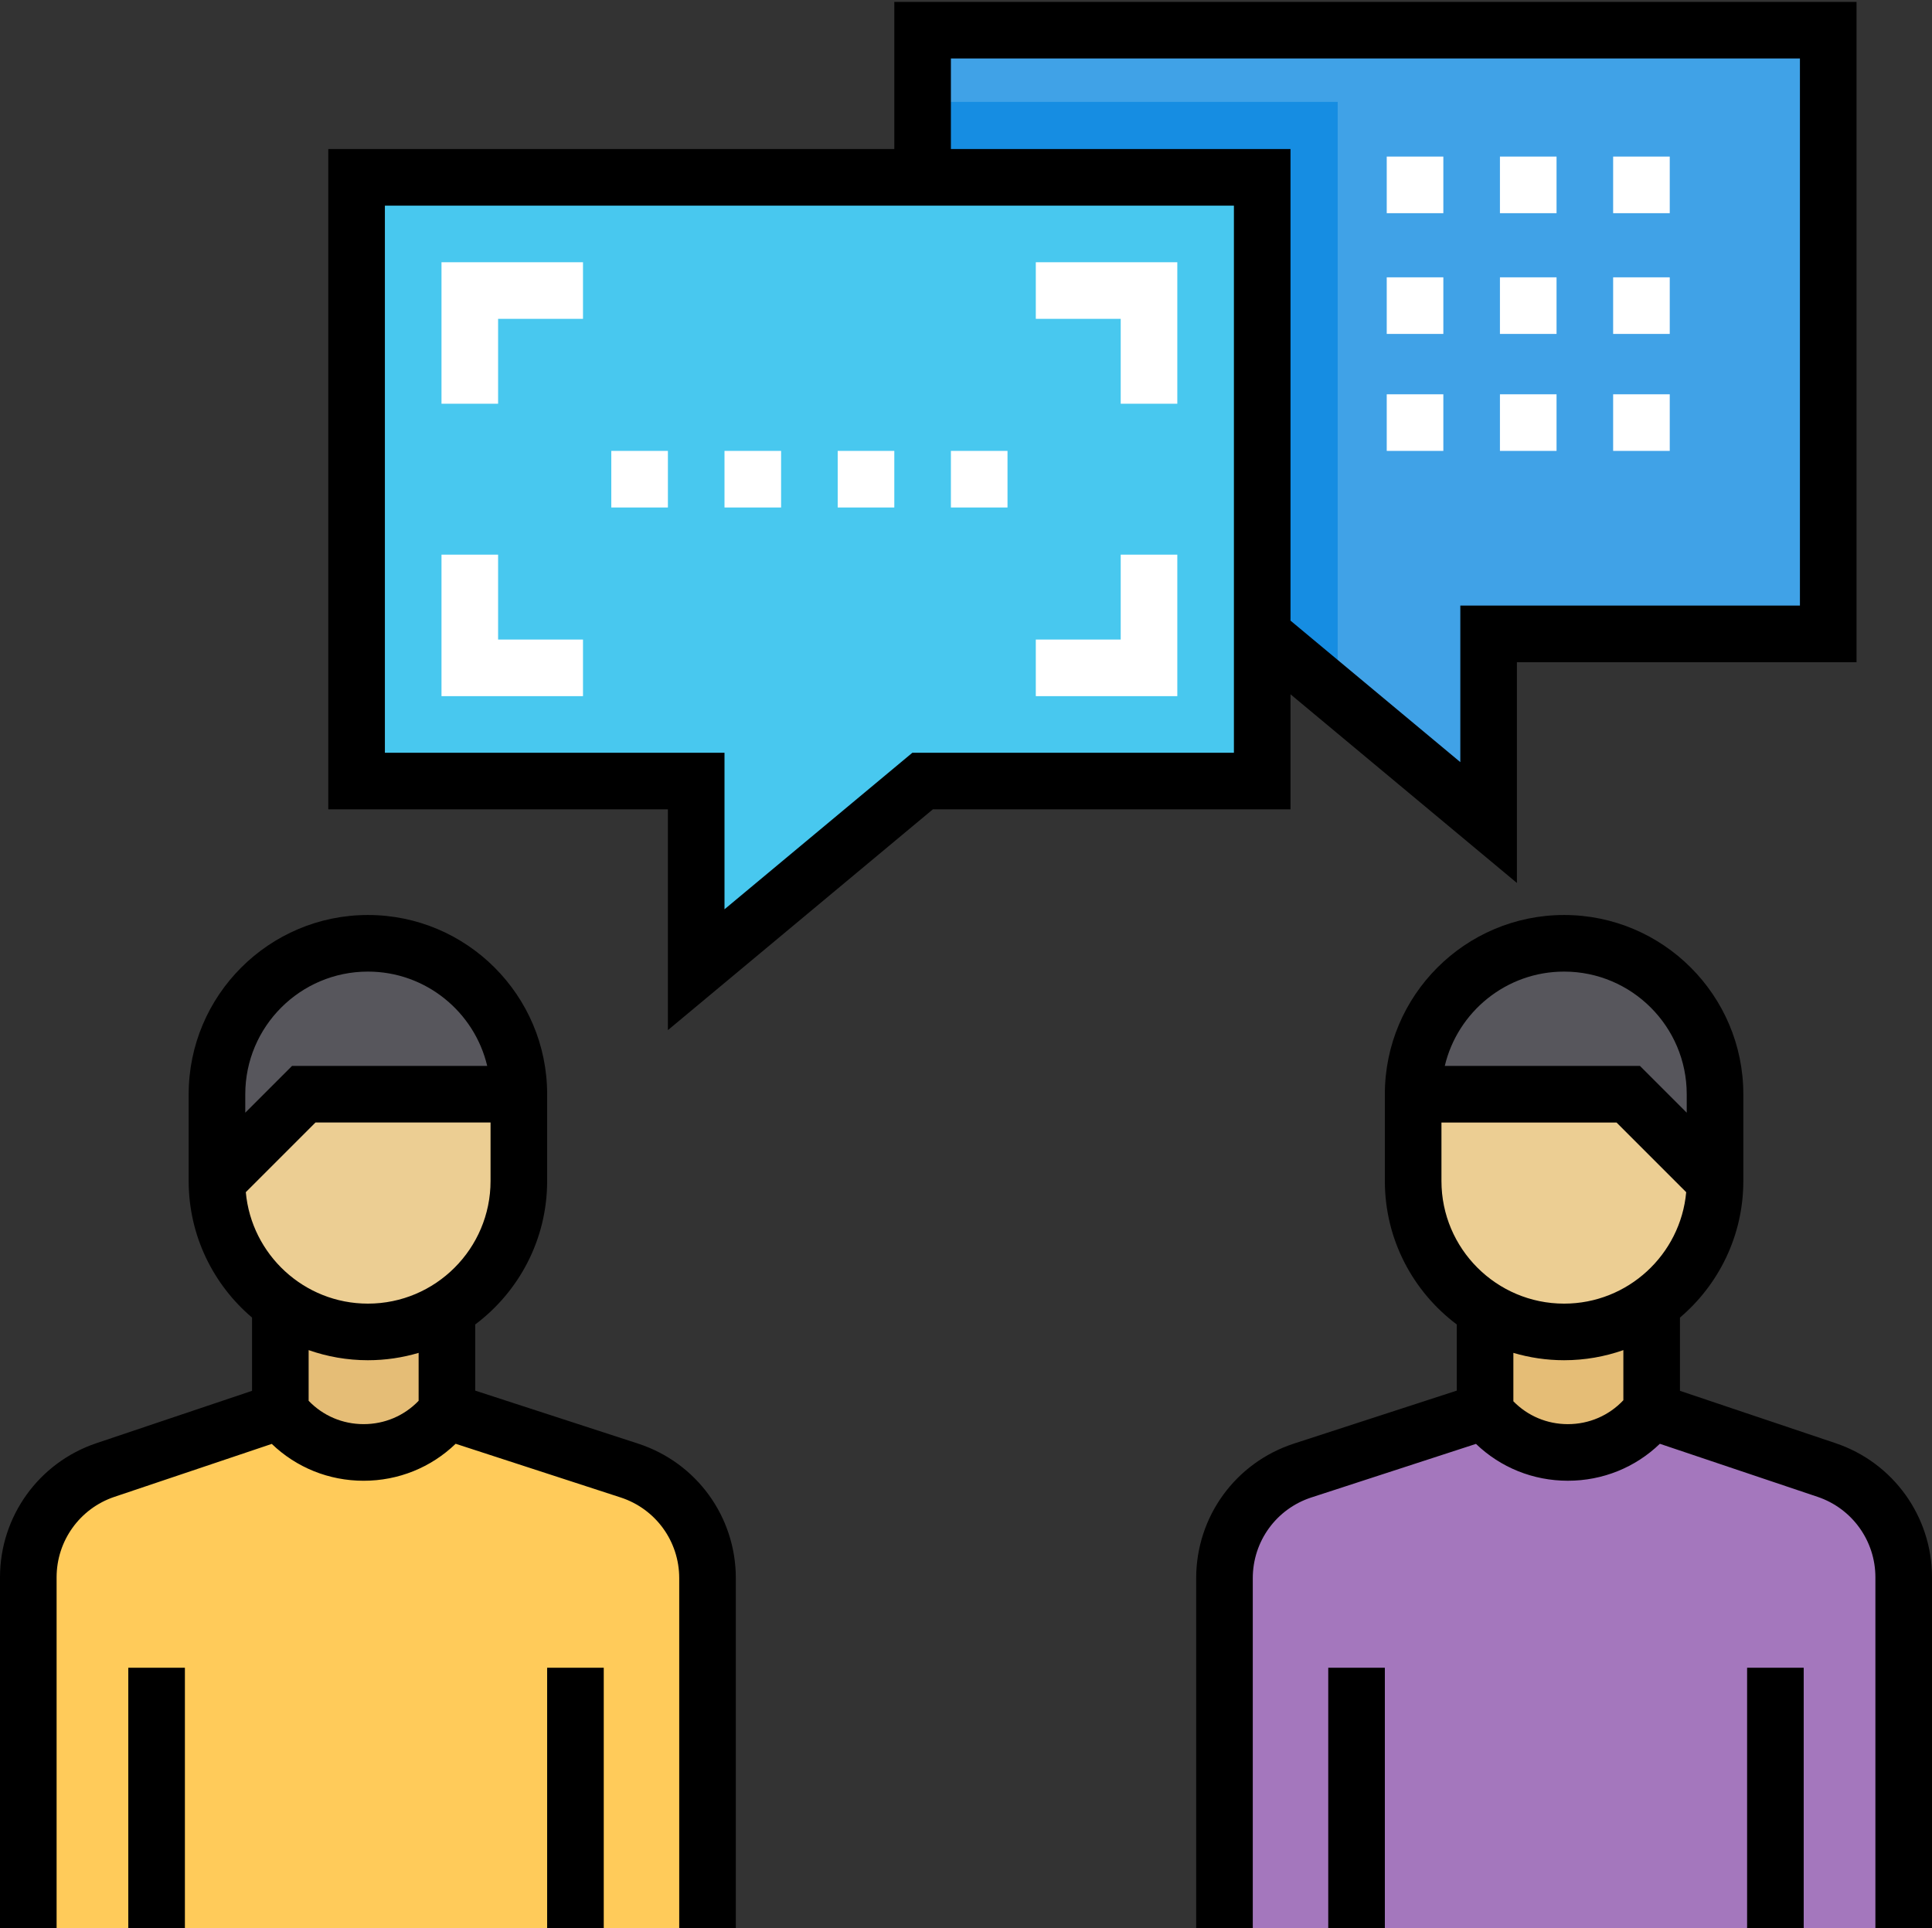 <svg viewBox="0 0 512 511" xmlns="http://www.w3.org/2000/svg"><rect x="0" y="0" width="512" height="511" fill="#333333" stroke="none"/><path d="m437.574 374 .137-.094v-37.906h-44.152v38l-.105.035c11.113 14.551 33.027 14.539 44.121-.035zm0 0" fill="#e5bd76"/><path d="m118.441 374v-38h-44.152v38h.004c11.102 14.586 33.047 14.586 44.148 0zm0 0" fill="#e5bd76"/><path d="m166.781 389.73-48.34-15.73c-11.102 14.586-33.047 14.586-44.148 0h-.004l-46.359 15.602c-12.211 4.098-20.43 15.547-20.43 28.43v93.969h180v-93.738c0-12.992-8.359-24.512-20.719-28.531zm0 0" fill="#ffcb5a"/><path d="m484.5 8v160h-90v50l-60-50h-90v-160zm0 0" fill="#40a2e7"/><path d="m354.5 27v157.672l-20-16.672h-90v-141zm0 0" fill="#168de2"/><path d="m94.5 47h240v160h-90l-60 50v-50h-90zm0 0" fill="#48c8ef"/><path d="m374.5 290v23c0 22.09 17.91 40 40 40s40-17.91 40-40l-23-23zm0 0" fill="#ecce93"/><path d="m414.5 250c-22.09 0-40 17.91-40 40h57l23 23v-23c0-22.09-17.91-40-40-40zm0 0" fill="#57565c"/><path d="m57.5 313c0 22.09 17.91 40 40 40s40-17.91 40-40v-23h-57zm0 0" fill="#ecce93"/><path d="m97.5 250c-22.09 0-40 17.91-40 40v23l23-23h57c0-22.09-17.91-40-40-40zm0 0" fill="#57565c"/><path d="m484.07 389.602-46.359-15.602v-.094l-.137.094c-11.094 14.574-33.012 14.586-44.121.035l-48.234 15.695c-12.359 4.02-20.719 15.539-20.719 28.531v93.738h180v-93.969c0-12.883-8.219-24.332-20.43-28.43zm0 0" fill="#a477bd"/><path d="m177 273.012 70.215-58.512h94.785v-30.488l60 50v-58.512h90v-175h-255v39h-150v175h90zm75-257.512h225v145h-90v41.488l-45-37.5v-124.988h-90zm-150 184v-145h225v145h-85.215l-49.785 41.488v-41.488zm0 0"/><path d="m486.457 382.488-41.25-13.879v-19.41c10.262-8.723 16.793-21.711 16.793-36.199v-23c0-26.191-21.309-47.5-47.5-47.5s-47.5 21.309-47.5 47.5v23c0 15.531 7.496 29.348 19.059 38.02v17.535l-43.164 14.043c-15.488 5.043-25.895 19.371-25.895 35.66v93.742h15v-93.742c0-9.773 6.242-18.371 15.539-21.395l43.609-14.191c6.508 6.254 15.125 9.766 24.352 9.766 9.242 0 17.867-3.52 24.379-9.793l41.797 14.059c9.164 3.086 15.324 11.656 15.324 21.328v93.969h15v-93.969c0-16.121-10.266-30.402-25.543-35.543zm-71.957-124.988c17.922 0 32.5 14.578 32.5 32.5v4.895l-12.395-12.395h-51.723c3.395-14.316 16.277-25 31.617-25zm15.707 113.605c-3.809 4.047-9.059 6.336-14.707 6.336-5.52 0-10.656-2.184-14.441-6.059v-12.832c4.266 1.262 8.773 1.949 13.441 1.949 5.504 0 10.785-.949 15.707-2.68zm-15.707-25.605c-17.922 0-32.5-14.578-32.5-32.5v-15.5h46.395l18.465 18.465c-1.504 16.535-15.438 29.535-32.359 29.535zm0 0"/><path d="m169.105 382.598-43.164-14.043v-17.535c11.562-8.672 19.059-22.488 19.059-38.02v-23c0-26.191-21.309-47.5-47.5-47.5s-47.5 21.309-47.5 47.5v23c0 14.488 6.531 27.477 16.793 36.195v19.414l-41.25 13.879c-15.277 5.141-25.543 19.422-25.543 35.543v93.969h15v-93.969c0-9.672 6.16-18.242 15.324-21.324l41.699-14.031c6.508 6.254 15.121 9.766 24.344 9.766 9.246 0 17.871-3.527 24.387-9.801l43.707 14.223c9.293 3.023 15.539 11.621 15.539 21.395v93.742h15v-93.742c0-16.289-10.406-30.617-25.895-35.66zm-104.105-92.598c0-17.922 14.578-32.5 32.5-32.5 15.34 0 28.223 10.684 31.617 25h-51.723l-12.395 12.395zm45.941 81.25c-3.797 3.961-8.992 6.188-14.574 6.188-5.582 0-10.777-2.227-14.574-6.188v-13.43c4.918 1.727 10.203 2.68 15.707 2.68 4.668 0 9.18-.688 13.441-1.949zm-13.441-25.75c-16.922 0-30.855-13-32.359-29.535l18.465-18.465h46.395v15.5c0 17.922-14.578 32.5-32.5 32.5zm0 0"/><path d="m34 442h15v70h-15zm0 0"/><path d="m145 442h15v70h-15zm0 0"/><path d="m352 442h15v70h-15zm0 0"/><path d="m463 442h15v70h-15zm0 0"/><g fill="#fff"><path d="m267 134.5h-15v-15h15zm-30 0h-15v-15h15zm-30 0h-15v-15h15zm-30 0h-15v-15h15zm0 0"/><path d="m442.5 56.5h-15v-15h15zm-30 0h-15v-15h15zm-30 0h-15v-15h15zm0 0"/><path d="m442.5 88.5h-15v-15h15zm-30 0h-15v-15h15zm-30 0h-15v-15h15zm0 0"/><path d="m442.5 119.5h-15v-15h15zm-30 0h-15v-15h15zm-30 0h-15v-15h15zm0 0"/><path d="m132 107h-15v-37.5h37.5v15h-22.5zm0 0"/><path d="m154.5 184.5h-37.5v-37.5h15v22.5h22.5zm0 0"/><path d="m312 107h-15v-22.5h-22.5v-15h37.5zm0 0"/><path d="m312 184.5h-37.5v-15h22.5v-22.5h15zm0 0"/></g></svg>